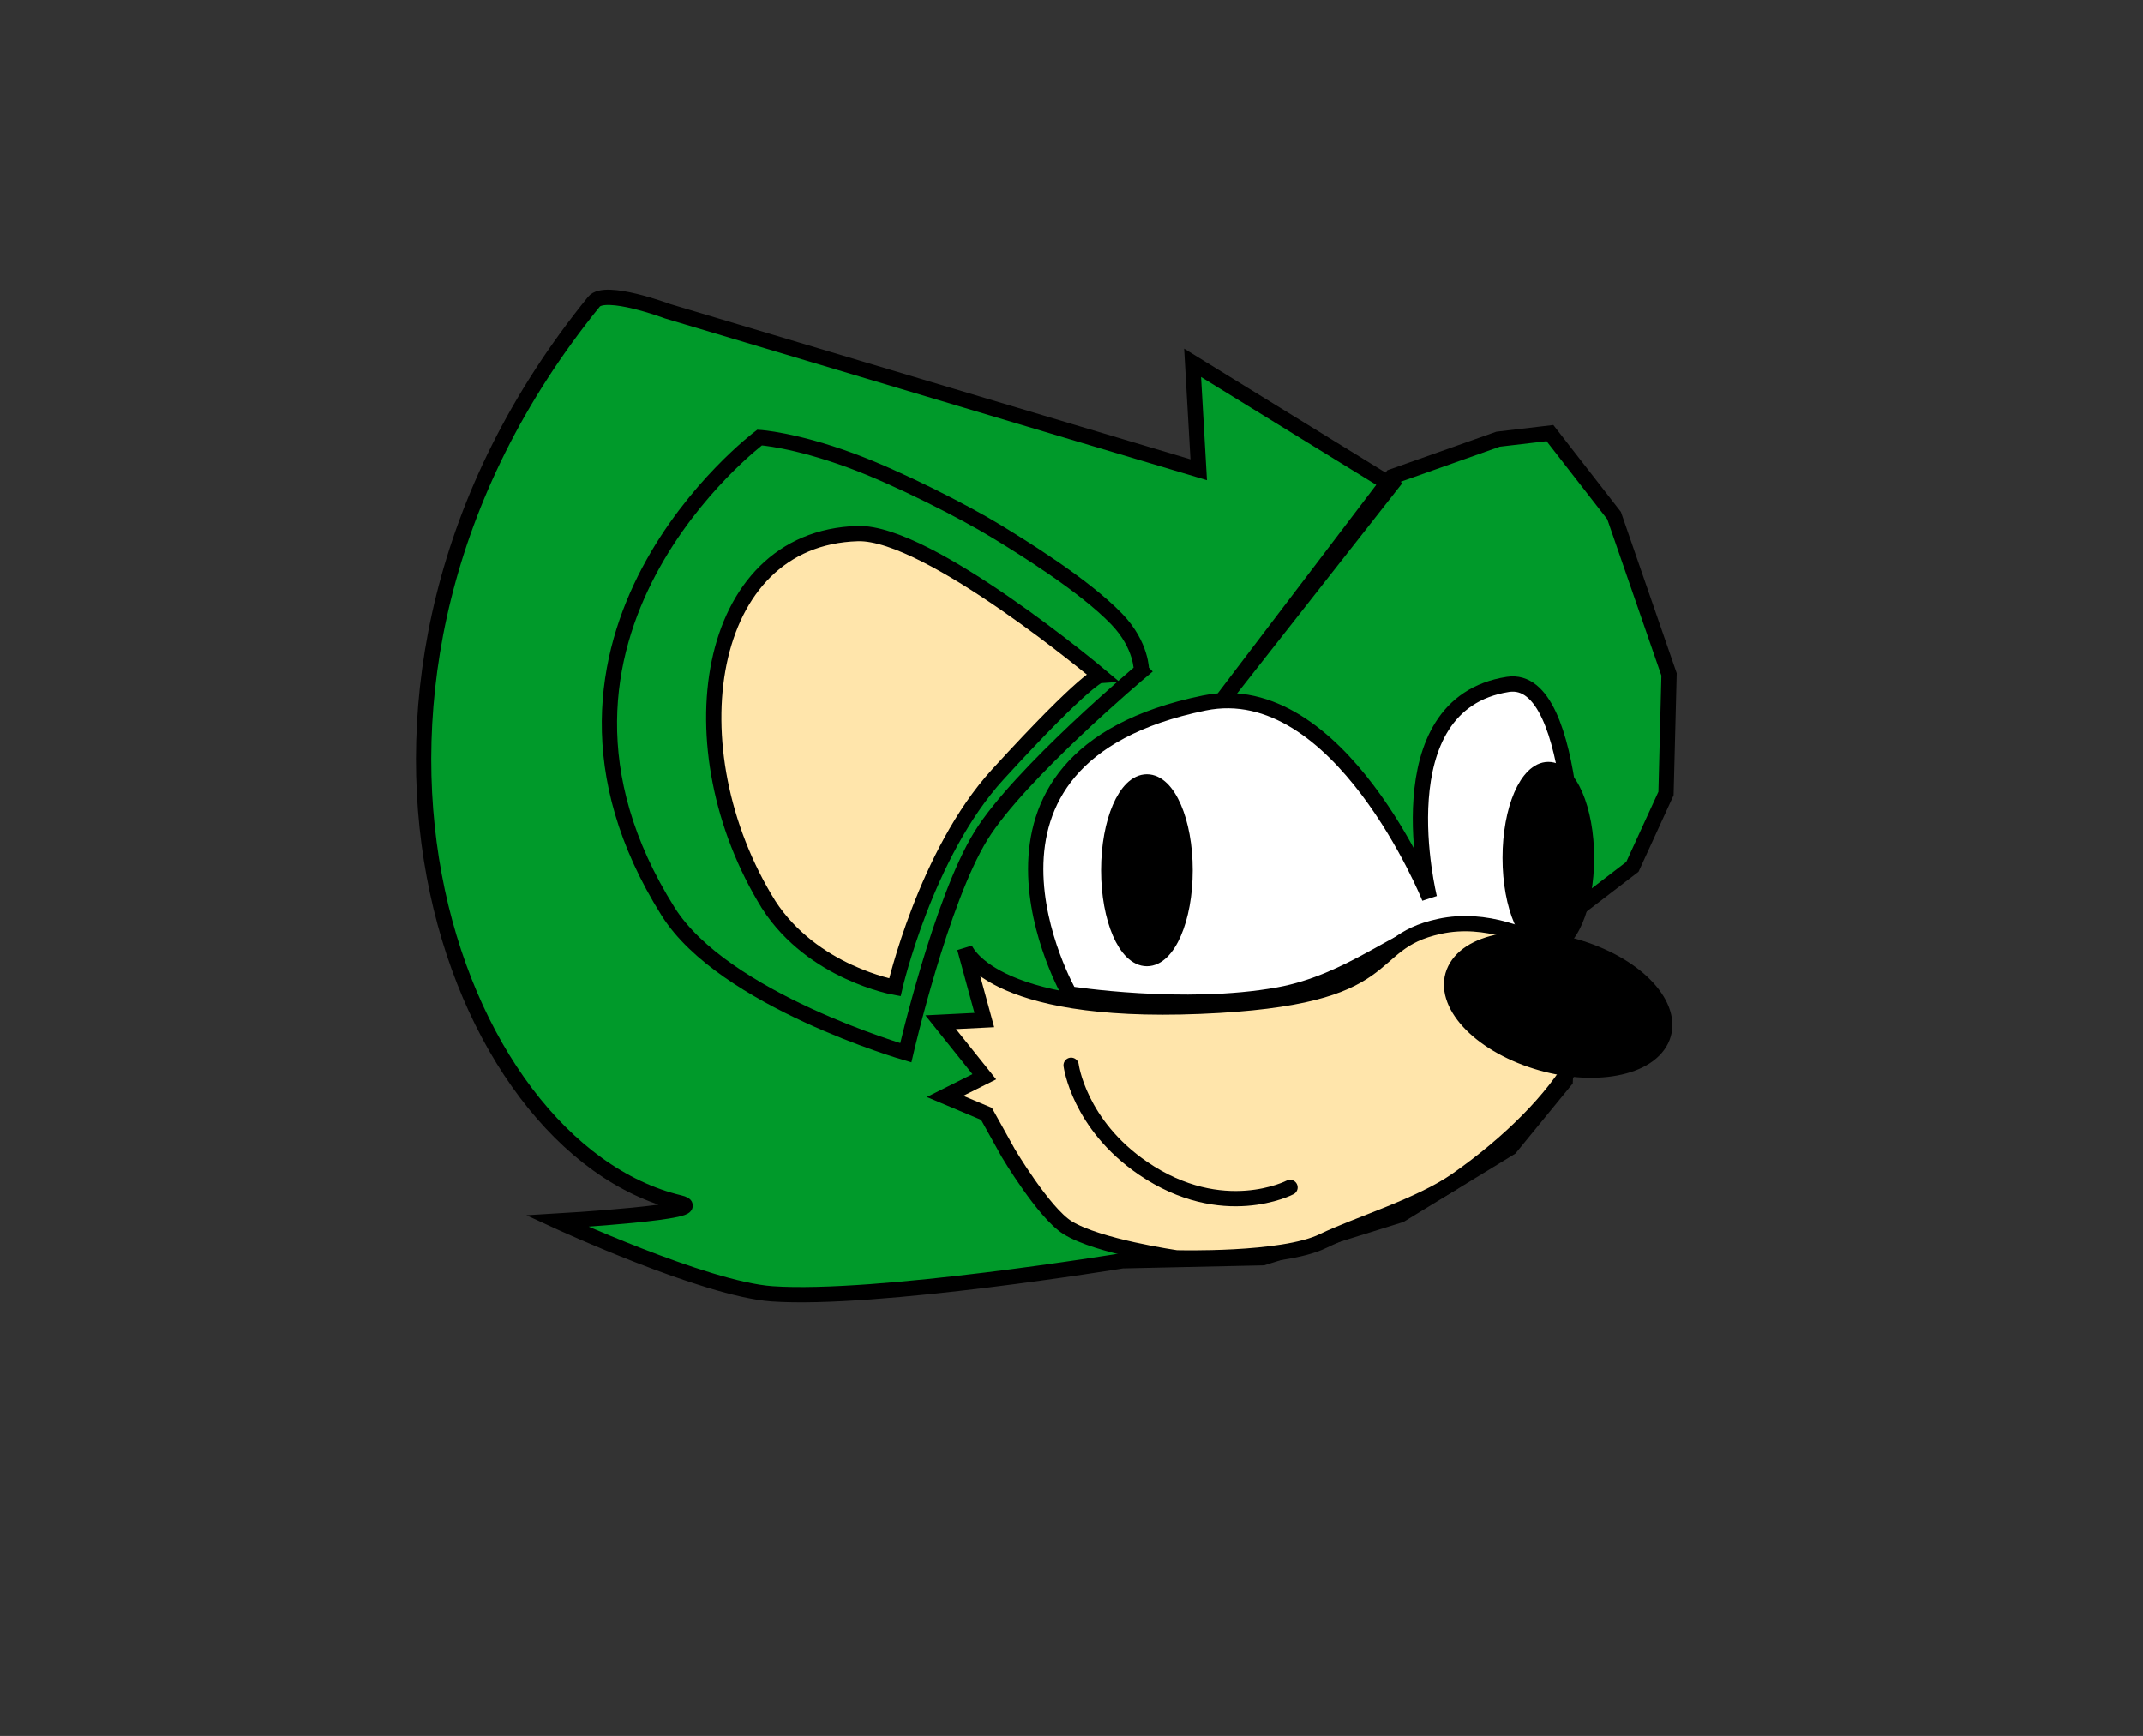 <svg version="1.1" xmlns="http://www.w3.org/2000/svg" xmlns:xlink="http://www.w3.org/1999/xlink" width="140.333" height="113.667" viewBox="0,0,140.333,113.667"><rect x="0" y="0" width="140.333" height="113.667" fill="#333333" stroke="none"/><g transform="translate(-170.867,-127.467)"><g data-paper-data="{&quot;isPaintingLayer&quot;:true}" fill-rule="nonzero" stroke-linejoin="miter" stroke-miterlimit="10" stroke-dasharray="" stroke-dashoffset="0" style="mix-blend-mode: normal"><path d="M248.962,151.224l13,8l-11,14l11.057,-14.543l6.943,-2.457l3.4,-0.4l4.2,5.4l3.6,10.4l-0.2,7.8l-2.2,4.8l-6,4.6l2,0.8l-0.4,8.6l-3.6,4.4l-7.2,4.4l-9,2.8l-9.2,0.2c0,0 -16.111,2.643 -22.941,2.163c-4.402,-0.309 -14.059,-4.763 -14.059,-4.763c0,0 10.467,-0.611 8,-1.2c-14.95,-3.571 -26.002,-33.878 -5.6,-59c0.737,-0.907 4.815,0.621 4.815,0.621l34.785,10.379z" fill="#009a2a" stroke="#000000" stroke-width="1" stroke-linecap="round"/><path d="M274.042,187.258c0,0 -2.242,1.46 -2.862,1.515c-1.873,0.164 -4.034,-0.893 -6.056,-0.571c-2.5,0.399 -5.809,3.553 -10.538,4.409c-6.187,1.12 -13.687,-0.067 -13.687,-0.067c0,0 -8.826,-15.433 8.816,-19.046c8.875,-1.817 14.755,12.761 14.755,12.761c0,0 -3.158,-12.694 5.138,-13.982c4.746,-0.737 4.434,14.982 4.434,14.982z" fill="#ffffff" stroke="#000000" stroke-width="1" stroke-linecap="round"/><path d="M248.47,184.449c0,3.195 -1.119,5.786 -2.5,5.786c-1.381,0 -2.5,-2.59 -2.5,-5.786c0,-3.195 1.119,-5.786 2.5,-5.786c1.381,0 2.5,2.59 2.5,5.786z" fill="#000000" stroke="#000000" stroke-width="1" stroke-linecap="butt"/><path d="M274.756,183.639c0,3.195 -1.119,5.786 -2.5,5.786c-1.381,0 -2.5,-2.59 -2.5,-5.786c0,-3.195 1.119,-5.786 2.5,-5.786c1.381,0 2.5,2.59 2.5,5.786z" fill="#000000" stroke="#000000" stroke-width="1" stroke-linecap="butt"/><path d="M272.756,189.687c5.205,2.601 1.328,9.087 -5.21,14.099c-0.419,0.321 -0.849,0.637 -1.289,0.945c-2.423,1.698 -6.525,2.914 -8.764,4.004c-2.657,1.294 -9.595,1.095 -9.595,1.095c0,0 -5.125,-0.731 -7.122,-1.976c-1.559,-0.972 -3.878,-4.881 -3.878,-4.881l-1.429,-2.571l-2.714,-1.143l2.571,-1.286l-2.857,-3.571l2.857,-0.143l-1.286,-4.714c0,0 1.494,4.384 15.415,3.813c13.492,-0.553 10.436,-4.103 15.668,-5.233c3.083,-0.666 5.867,0.681 7.631,1.562z" fill="#ffe5ab" stroke="#000000" stroke-width="1" stroke-linecap="round"/><path d="M279.548,195.753c-1.17,1.922 -5.095,2.364 -8.767,0.986c-3.672,-1.378 -5.701,-4.052 -4.531,-5.975c1.17,-1.922 5.095,-2.364 8.767,-0.986c3.672,1.378 5.701,4.052 4.531,5.975z" fill="#000000" stroke="#000000" stroke-width="1" stroke-linecap="butt"/><path d="M245.613,171.401c0,0 -7.996,6.721 -10.506,10.788c-2.627,4.257 -4.923,14.212 -4.923,14.212c0,0 -11.93,-3.453 -15.567,-9.253c-11.322,-18.052 5.996,-31.033 5.996,-31.033c0,0 2.251,0.135 5.952,1.495c3.08,1.131 7.472,3.373 9.562,4.651c1.592,0.973 5.719,3.501 7.878,5.752c1.644,1.714 1.608,3.388 1.608,3.388z" fill="#009a2a" stroke="#000000" stroke-width="1" stroke-linecap="round"/><path d="M221.207,186.708c-6.323,-10.187 -4.27,-24.015 5.834,-24.306c4.656,-0.134 15.851,9.287 15.851,9.287c0,0 -0.801,0.049 -6.689,6.493c-4.718,5.163 -6.733,13.935 -6.733,13.935c0,0 -5.373,-0.94 -8.263,-5.408z" fill="#ffe5ab" stroke="#000000" stroke-width="1" stroke-linecap="round"/><path d="M255.342,205.22c0,0 -4.408,2.306 -9.62,-1.249c-4.213,-2.873 -4.713,-6.751 -4.713,-6.751" fill="none" stroke="#000000" stroke-width="1" stroke-linecap="round"/><path d="M170.867,241.133v-113.667h140.333v113.667z" fill="none" stroke="none" stroke-width="0" stroke-linecap="butt"/></g></g></svg>